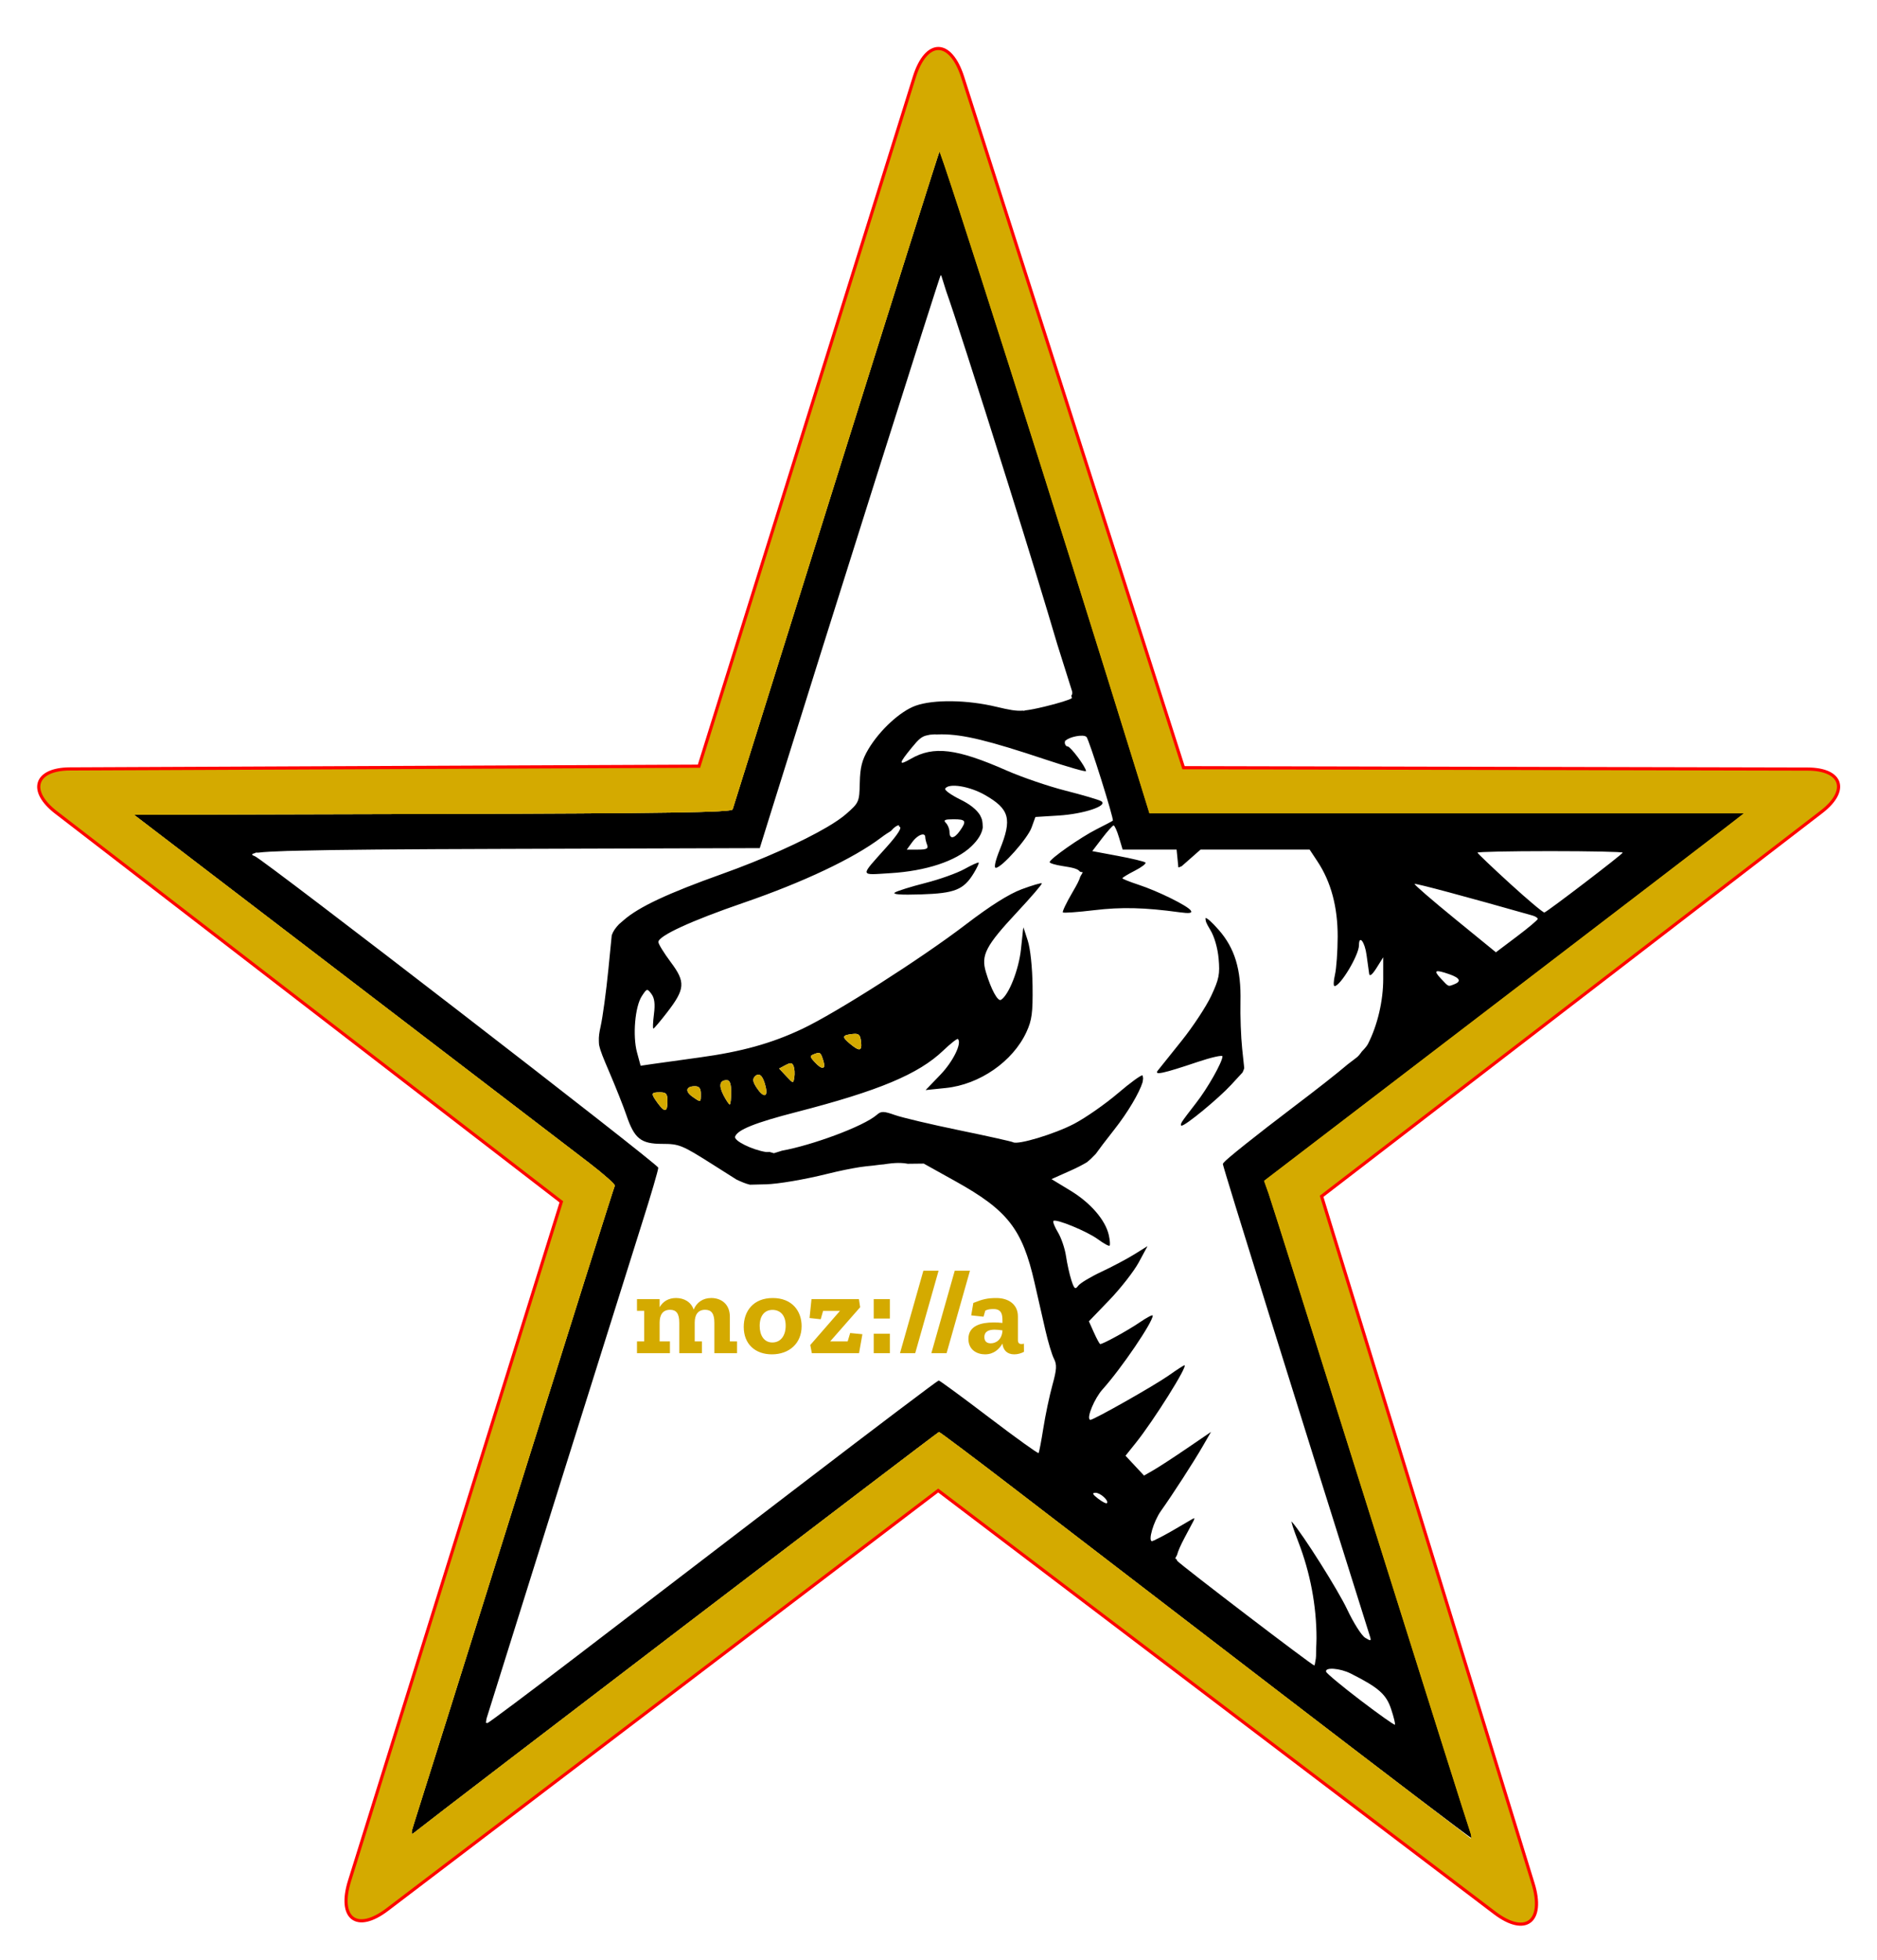 <?xml version="1.0" encoding="UTF-8" standalone="no"?>
<!-- Created with Inkscape (http://www.inkscape.org/) -->

<svg
   version="1.1"
   id="svg1"
   width="597.226"
   height="623.447"
   viewBox="0 0 597.226 623.447"
   sodipodi:docname="mozilla-lizard-star-logo.svg"
   inkscape:version="1.3.2 (091e20ef0f, 2023-11-25)"
   xmlns:inkscape="http://www.inkscape.org/namespaces/inkscape"
   xmlns:sodipodi="http://sodipodi.sourceforge.net/DTD/sodipodi-0.dtd"
   xmlns="http://www.w3.org/2000/svg"
   xmlns:svg="http://www.w3.org/2000/svg">
  <defs
     id="defs1" />
  <sodipodi:namedview
     id="namedview1"
     pagecolor="#ffffff"
     bordercolor="#000000"
     borderopacity="0.25"
     inkscape:showpageshadow="2"
     inkscape:pageopacity="0.0"
     inkscape:pagecheckerboard="0"
     inkscape:deskcolor="#d1d1d1"
     inkscape:zoom="1.0953679"
     inkscape:cx="173.00124"
     inkscape:cy="246.949"
     inkscape:window-width="1920"
     inkscape:window-height="1011"
     inkscape:window-x="0"
     inkscape:window-y="0"
     inkscape:window-maximized="1"
     inkscape:current-layer="layer1"
     showgrid="false" />
  <g
     id="g37"
     style="display:none;fill:#d4aa00"
     transform="matrix(1.022,0,0,1.042,-258.833,-62.201)"
     inkscape:label="mozilla-text">
    <path
       d="m 559.072,447.423 v 25.021 h 7.245 v 4.417 h -3.808 v 3.416 h 7.245 v -32.853 z m 3.416,3.394 h 3.808 v 18.211 h -3.808 z"
       id="path1-3-6"
       style="display:inline;fill:#d4aa00;stroke-width:0.218"
       inkscape:label="org-g" />
    <path
       id="path1-3-6-7"
       d="m 547.013,447.423 v 25.021 h 3.416 v -21.605 h 3.808 v 3.305 h 3.394 v -6.721 z"
       style="display:inline;fill:#d4aa00;stroke-width:0.218"
       inkscape:label="org-r" />
    <path
       d="m 534.976,447.445 v 24.977 0.022 h 10.618 v -0.022 -24.977 -0.022 h -10.618 z m 3.416,3.394 h 3.808 v 18.211 h -3.808 z"
       id="path1-3"
       style="fill:#d4aa00;stroke-width:0.218"
       inkscape:label="org-o" />
    <path
       style="display:inline;fill:#d4aa00;fill-opacity:1;stroke-width:0.027"
       d="m 529.575,469.028 v 3.416 h 3.416 v -3.416 z"
       id="path5"
       inkscape:label="dot" />
    <path
       d="m 520.219,447.423 v 3.416 h 3.808 v 4.417 h -7.223 v 17.166 0.022 h 10.618 v -0.022 -24.977 -0.022 z m 3.808,21.627 h -3.808 v -10.378 h 3.808 z"
       id="path4"
       style="display:inline;fill:#d4aa00;fill-opacity:1;stroke-width:0.218"
       inkscape:label="letter-a" />
    <path
       id="rect4"
       d="m 512.013,438.938 h 3.416 v 33.506 h -3.416 z"
       style="display:inline;fill:#d4aa00;stroke-width:0.218"
       inkscape:label="letter-l2" />
    <path
       id="rect3"
       d="m 507.154,438.938 h 3.416 v 33.506 h -3.416 z"
       style="display:inline;fill:#d4aa00;stroke-width:0.218"
       inkscape:label="letter-l1" />
    <path
       id="rect2"
       d="m 502.203,447.423 h 3.416 v 25.021 h -3.416 z"
       style="display:inline;fill:#d4aa00;stroke-width:0.218"
       inkscape:label="letter-i" />
    <polygon
       points="252,39.1 252,54.7 266.3,54.7 244.5,154 293.3,154 293.3,138.4 265.1,138.4 286.9,39.1 "
       id="polygon2"
       transform="matrix(0.218,0,0,0.218,437.029,438.938)"
       style="display:inline;fill:#d4aa00"
       inkscape:label="letter-z" />
    <path
       d="m 478.466,447.445 v 24.977 0.022 h 10.618 v -0.022 -24.977 -0.022 h -10.618 z m 3.416,3.394 h 3.808 v 18.211 h -3.808 z"
       id="path1"
       style="display:inline;fill:#d4aa00;stroke-width:0.218"
       inkscape:label="letter-o" />
    <polygon
       points="97.2,154 97.2,57.3 48.8,57.3 48.8,39.1 0,39 0,39.1 0,154 15.5,154 15.5,54.7 33.2,54.7 33.2,154 48.8,154 48.8,72.9 81.5,72.9 81.5,154 "
       id="polygon1"
       transform="matrix(0.218,0,0,0.218,455.929,438.938)"
       style="display:inline;fill:#d4aa00"
       inkscape:label="letter-m" />
  </g>
  <path
     d="M 548.264,25.125 469.391,277.5 238.918,278.5 424,421.115 346.432,669.764 548.264,516.275 752.137,670.975 674.684,419.291 857.797,278.5 629.152,277.992 Z"
     style="display:none;fill:none;stroke:#ff0000;stroke-width:1.036;stroke-dasharray:none;stroke-opacity:1"
     id="path2"
     inkscape:label="border-mask"
     transform="matrix(0.965,0,0,0.965,-230.559,-24.051)" />
  <g
     inkscape:groupmode="layer"
     id="layer2"
     inkscape:label="F.SilkS"
     style="display:inline">
    <path
       id="path15"
       style="display:inline;fill:#000000"
       d="m 548.866,74.338 c -0.349,0.64 -15.786,49.539 -34.304,108.663 -18.518,59.124 -33.853,108.059 -34.081,108.744 -0.326,0.98 -21.391,1.301 -98.904,1.502 l -98.487,0.253 70.627,54.001 c 38.844,29.7 74.612,57.06 79.482,60.801 4.87,3.741 8.662,7.117 8.428,7.501 -0.234,0.384 -14.889,46.822 -32.565,103.197 -17.676,56.374 -32.786,104.457 -33.575,106.85 -1.039,3.149 -1.096,4.082 -0.21,3.376 8.849,-7.058 172.838,-132.224 173.237,-132.224 0.302,0 11.672,8.54 25.267,18.978 13.595,10.439 52.845,40.56 87.22,66.934 34.375,26.374 62.825,47.981 63.224,48.018 0.399,0.037 0.288,-1.087 -0.249,-2.5 C 723.438,627.019 708.622,580.107 691.054,524.182 673.485,468.258 658.443,420.622 657.626,418.326 l -1.484,-4.175 73.631,-56.324 c 40.496,-30.979 76.093,-58.239 79.104,-60.576 L 814.35,293 h -98.005 -98.005 l -3.633,-11.751 C 588.017,194.924 549.358,73.435 548.866,74.338 Z m 0.243,41.22 c 0.002,-0.002 0.098,0.298 0.101,0.3 l 0.053,-0.16 1.565,4.973 c 0.026,0.072 0.135,0.415 0.162,0.492 1.201,3.396 3.105,9.089 6.833,20.697 3.593,11.142 8.183,25.568 13.581,42.774 6.754,21.528 12.341,39.845 16.117,52.647 0.002,0.005 0.006,0.023 0.008,0.028 0.935,2.962 4.744,15.067 4.829,15.325 0.229,0.693 0.147,1.168 -0.192,1.605 0.007,0.093 0.208,0.792 0.19,0.81 -0.477,0.477 -4.52,1.74 -8.98,2.805 -2.966,0.709 -4.771,1.065 -6.386,1.249 l -0.488,0.134 -0.263,-0.051 c -2.375,0.161 -4.426,-0.221 -8.855,-1.281 -9.571,-2.29 -20.603,-2.442 -26.508,-0.362 -5.101,1.797 -11.916,8.069 -15.675,14.425 -1.028,1.738 -1.698,3.215 -2.123,4.89 -0.426,1.675 -0.607,3.547 -0.664,6.078 -0.142,6.362 -0.241,6.584 -4.53,10.344 -1.44,1.262 -3.588,2.726 -6.282,4.311 -8.083,4.754 -21.08,10.605 -34.601,15.435 -17.904,6.395 -27.34,10.818 -32.351,15.157 l -1.654,1.431 c -1.116,1.19 -1.883,2.217 -2.368,3.613 v 0.002 l -1.127,11.395 c -0.713,7.208 -1.853,15.594 -2.534,18.634 -0.47,2.1 -0.646,3.433 -0.589,4.797 0.047,0.46 -0.007,0.885 0.081,1.37 v 0.002 c 0.008,0.042 0.038,0.108 0.047,0.15 0.389,1.85 1.344,4.156 3.236,8.569 2.207,5.147 4.773,11.608 5.703,14.358 0.657,1.943 1.286,3.507 1.967,4.762 0.681,1.255 1.416,2.201 2.289,2.902 1.746,1.403 4.045,1.834 7.565,1.834 5.585,0 6.514,0.378 16.576,6.75 l 7.881,4.993 h 0.002 c 1.486,0.701 2.986,1.377 4.473,1.716 l 5.301,-0.13 c 3.961,-0.097 12.645,-1.573 20.001,-3.396 4.325,-1.072 7.828,-1.777 11.057,-2.291 1.372,-0.221 2.807,-0.331 4.103,-0.47 1.18,-0.123 2.424,-0.344 3.597,-0.411 3.93,-0.626 5.974,-0.565 7.982,-0.202 10e-4,2.2e-4 0.003,-2.3e-4 0.004,0 l 5.258,-0.059 10.5,5.845 c 17.186,9.567 22.009,15.75 26.02,33.361 1.102,4.837 2.723,11.945 3.605,15.795 0.882,3.85 2.152,8.061 2.823,9.359 0.995,1.923 0.9,3.527 -0.526,8.671 -0.962,3.47 -2.306,9.832 -2.983,14.139 -0.677,4.307 -1.388,8.019 -1.583,8.248 -0.194,0.229 -7.55,-5.06 -16.343,-11.751 -8.793,-6.691 -16.255,-12.166 -16.582,-12.166 -0.327,0 -20.696,15.387 -45.263,34.192 -24.568,18.805 -57.789,44.229 -73.825,56.498 -16.037,12.27 -29.454,22.31 -29.817,22.31 -0.076,0 -0.081,-0.151 -0.13,-0.215 -0.262,0.096 -0.39,0.052 -0.192,-0.285 2e-4,-3e-4 0.02,-0.07 0.02,-0.071 -0.014,-0.313 0.039,-0.721 0.18,-1.18 2.713,-8.81 46.96,-149.755 51.141,-162.907 3,-9.436 5.442,-17.76 5.424,-18.499 -0.014,-0.572 -32.601,-26.006 -65.519,-51.414 -32.917,-25.408 -66.166,-50.792 -67.504,-51.264 -1.194,-0.421 -1.215,-0.76 0.231,-1.042 0.01,-0.002 0.006,-0.004 0.016,-0.006 -4e-4,-8.1e-4 -0.15,-0.117 -0.15,-0.117 -5.4e-4,-0.007 1.088,-0.008 1.127,-0.014 1.703,-0.223 4.989,-0.397 9.438,-0.546 0.958,-0.032 2.772,-0.058 3.876,-0.087 12.315,-0.32 32.887,-0.489 68.233,-0.597 l 83.718,-0.255 4.21,-13.5 c 18.436,-59.139 55.083,-175.062 55.464,-175.443 z m -1.947,151.443 c 0.117,0 0.304,0.035 0.425,0.036 0.594,-0.01 1.032,-0.036 1.791,-0.036 7.117,0 15.441,2.017 34.373,8.333 7.287,2.431 13.249,4.131 13.249,3.777 0,-1.269 -5.091,-8.11 -6.035,-8.11 -0.53,0 -0.963,-0.624 -0.963,-1.386 0,-0.092 0.085,-0.183 0.132,-0.275 l -0.15,-0.176 0.263,-0.059 c 1.116,-1.243 5.871,-2.262 6.916,-1.247 0.844,0.819 9.138,27.19 8.681,27.598 -0.188,0.168 -2.591,1.436 -5.341,2.821 -5.311,2.676 -15.46,9.794 -15.485,10.86 -0.008,0.35 1.897,0.926 4.234,1.279 3.342,0.505 5.124,0.905 5.736,1.848 l 0.945,0.237 -0.82,1.407 c -0.303,1.153 -1.148,2.734 -2.534,5.098 -2.013,3.434 -3.457,6.448 -3.208,6.697 0.249,0.249 4.88,-0.078 10.292,-0.727 9.034,-1.082 16.712,-0.894 28.232,0.69 3.193,0.439 4.197,0.289 3.678,-0.553 -0.961,-1.555 -10.827,-6.428 -17.321,-8.555 -2.887,-0.946 -5.25,-1.899 -5.25,-2.119 0,-0.22 1.845,-1.338 4.098,-2.487 2.253,-1.15 3.826,-2.361 3.497,-2.69 -0.329,-0.329 -4.407,-1.31 -9.063,-2.18 l -8.466,-1.583 3.218,-4.212 c 1.769,-2.317 3.482,-4.23 3.807,-4.25 0.325,-0.021 1.132,1.763 1.791,3.963 l 1.198,3.999 h 8.897 8.895 l 0.316,3.2 0.259,2.663 c 0.283,-0.004 0.724,-0.237 1.123,-0.409 l 2.562,-2.255 3.631,-3.2 h 17.987 17.985 l 2.595,3.924 c 4.449,6.722 6.673,15.018 6.647,24.795 -0.013,4.83 -0.416,10.468 -0.895,12.53 -0.479,2.062 -0.538,3.75 -0.132,3.75 1.919,0 8.049,-10.252 8.049,-13.461 0,-3.612 1.93,-1.134 2.502,3.212 0.344,2.612 0.735,5.425 0.868,6.25 0.15,0.928 1.078,0.163 2.433,-2.002 l 2.19,-3.499 0.004,7.068 c 0.004,7.284 -1.864,15.278 -5.019,21.474 -0.319,0.626 -0.986,1.453 -2.032,2.52 -0.617,0.894 -1.234,1.645 -1.84,2.073 -0.105,0.074 -2.395,1.833 -2.755,2.103 -3.964,3.356 -9.848,7.971 -18.201,14.305 -12.105,9.179 -21.87,16.982 -22.755,18.149 -0.101,0.15 -0.215,0.304 -0.285,0.439 0.024,0.954 24.515,79.574 48.496,155.683 0.51,1.619 0.34,1.672 -1.573,0.5 -1.178,-0.722 -3.836,-4.912 -5.908,-9.312 -3.02,-6.414 -14.524,-24.642 -18.242,-28.904 -0.433,-0.496 0.504,2.43 2.081,6.501 3.963,10.232 6.037,21.179 6.037,31.859 0,1.358 -0.076,2.325 -0.121,3.481 0.015,1.781 -0.029,3.235 -0.227,3.918 -0.118,0.93 -0.252,1.602 -0.403,1.591 -0.727,-0.052 -43.1,-32.389 -45.197,-34.492 -0.088,-0.088 -0.084,-0.279 -0.128,-0.417 l -0.506,-0.391 0.597,-1.123 c 0.333,-1.282 1.124,-3.121 2.536,-5.78 l 2.955,-5.566 c 0.046,-0.203 0.279,-0.723 0.235,-0.767 -0.035,-0.035 -0.477,0.199 -0.617,0.231 l -5.813,3.396 c -2.831,1.654 -5.026,2.811 -6.309,3.402 l -0.504,0.306 -0.008,-0.071 c -0.165,0.065 -0.644,0.326 -0.7,0.326 -1.444,0 0.468,-6.551 2.919,-10 3.918,-5.514 10.728,-16.052 13.745,-21.268 l 2.757,-4.768 -7.855,5.359 c -4.32,2.948 -9.287,6.186 -11.039,7.195 l -3.184,1.834 -3.058,-3.271 -3.054,-3.271 3.331,-4.155 c 5.963,-7.434 17.394,-25.655 16.094,-25.655 -0.244,0 -2.582,1.512 -5.195,3.362 -4.606,3.259 -24.693,14.637 -25.842,14.637 -0.065,0 -0.08,-0.078 -0.13,-0.101 l -0.107,0.059 0.032,-0.117 c -0.938,-0.81 1.624,-6.983 4.258,-9.913 6.194,-6.89 16.536,-22.097 16.536,-24.314 0,-0.391 -1.913,0.601 -4.25,2.202 -3.866,2.648 -12.111,7.185 -13.058,7.185 -0.213,0 -1.142,-1.688 -2.064,-3.75 l -1.678,-3.75 6.776,-7.043 c 3.726,-3.874 8.076,-9.449 9.664,-12.389 l 2.886,-5.345 -4.386,2.722 c -2.413,1.497 -7.302,4.085 -10.86,5.75 -3.558,1.665 -6.982,3.729 -7.612,4.59 -0.971,1.328 -1.314,1.048 -2.253,-1.858 -0.608,-1.884 -1.4,-5.451 -1.761,-7.926 -0.361,-2.475 -1.553,-5.988 -2.645,-7.804 -1.093,-1.816 -1.769,-3.519 -1.504,-3.785 0.82,-0.82 11.167,3.446 14.728,6.074 1.856,1.369 3.562,2.304 3.791,2.075 0.229,-0.229 0.119,-1.773 -0.245,-3.431 -1.091,-4.965 -5.98,-10.652 -12.637,-14.696 l -6.274,-3.811 6.438,-2.874 c 2.039,-0.91 3.89,-1.879 5.228,-2.682 0.923,-0.733 1.917,-1.668 2.945,-2.775 0.988,-1.397 3.058,-4.158 6.096,-8.007 4.517,-5.723 8.281,-12.173 9.328,-15.607 0.044,-0.476 0.206,-1.019 0.156,-1.445 -0.045,-0.381 -0.119,-0.565 -0.18,-0.818 -0.485,-0.145 -4.014,2.413 -8.073,5.878 -4.176,3.563 -10.668,8.094 -14.427,10.069 -6.448,3.388 -18.624,7.066 -20.191,6.098 -0.394,-0.243 -8.328,-2.011 -17.629,-3.926 -9.301,-1.916 -18.871,-4.176 -21.268,-5.021 -3.738,-1.319 -4.583,-1.336 -5.948,-0.138 -4.478,3.932 -21.704,10.147 -31.302,11.864 l -2.698,0.842 -1.419,-0.411 c -0.38,-0.004 -0.907,0.066 -1.2,0.018 -4.66,-0.756 -10.629,-3.723 -10.182,-5.062 0.753,-2.26 6.576,-4.598 20.209,-8.112 27.146,-6.996 40.276,-12.491 48.405,-20.26 2.442,-2.334 4.631,-4.054 4.864,-3.821 1.374,1.374 -1.622,7.46 -5.815,11.81 l -4.839,5.021 6.647,-0.682 c 11.157,-1.143 22.105,-8.732 26.586,-18.428 1.806,-3.907 2.132,-6.346 2.028,-15.155 -0.073,-6.146 -0.729,-12.365 -1.585,-14.999 l -1.417,-4.368 c -0.025,0.052 -0.105,0.637 -0.136,0.741 l -0.682,6.444 c -0.714,6.758 -4.008,15.109 -6.592,16.706 -1.046,0.646 -3.273,-3.445 -4.969,-9.13 -1.679,-5.627 -0.099,-8.654 10.393,-19.897 4.617,-4.948 8.233,-9.17 8.035,-9.381 -0.198,-0.211 -3.185,0.667 -6.641,1.951 -4.183,1.555 -10.353,5.447 -18.46,11.648 -14.503,11.091 -42.638,29.047 -53.823,34.35 -10.114,4.795 -20.037,7.557 -34,9.46 -6.05,0.824 -12.879,1.773 -15.178,2.109 l -4.179,0.611 -1.182,-4.372 c -1.494,-5.522 -0.674,-15.135 1.585,-18.582 1.676,-2.558 1.771,-2.58 3.165,-0.714 1.019,1.362 1.261,3.308 0.83,6.673 -0.335,2.612 -0.423,4.75 -0.196,4.75 0.227,0 2.263,-2.397 4.526,-5.329 5.977,-7.747 6.139,-9.998 1.196,-16.6 -2.236,-2.987 -4.066,-5.963 -4.066,-6.612 0,-2.018 10.814,-7.002 28.001,-12.907 19.734,-6.78 36.398,-14.665 45.403,-21.48 1.382,-1.046 2.271,-1.585 3.212,-2.18 0.081,-0.092 0.221,-0.195 0.295,-0.285 0.733,-0.883 1.761,-1.607 2.281,-1.607 0.225,0 0.253,0.196 0.192,0.48 1.14,-0.042 -0.151,2.218 -4.151,6.691 -8.908,9.962 -9.019,9.213 1.267,8.592 11.729,-0.709 21.569,-3.956 26.661,-8.8 2.281,-2.17 3.533,-4.274 3.801,-6.276 -0.018,-0.941 -0.088,-1.798 -0.267,-2.556 -0.123,-0.386 -0.273,-0.77 -0.478,-1.146 -0.051,-0.123 -0.112,-0.243 -0.17,-0.362 -1.15,-1.855 -3.305,-3.578 -6.475,-5.129 -3.055,-1.495 -5.305,-3.116 -5.003,-3.605 1.183,-1.914 8.036,-0.809 13.145,2.121 8.095,4.642 8.969,7.887 4.855,18.011 -1.465,3.606 -1.989,5.981 -1.318,5.981 1.927,0 10.479,-9.617 11.8,-13.269 l 1.263,-3.493 7.592,-0.468 c 8.469,-0.522 16.654,-3.294 14.06,-4.76 -0.842,-0.476 -6.121,-2.03 -11.735,-3.453 -5.614,-1.423 -14.345,-4.407 -19.401,-6.632 -16.511,-7.266 -24.069,-8.192 -31.582,-3.866 -4.154,2.392 -4.094,1.675 0.316,-3.706 2.295,-2.801 3.266,-3.73 5.295,-4.086 0.212,-0.053 0.441,-0.113 0.674,-0.146 0.217,-0.021 0.514,-0.044 0.759,-0.057 0.292,-0.018 0.536,-0.065 0.868,-0.065 z m 6.139,27.999 c 4.111,0 4.415,0.536 2.143,3.779 -1.881,2.685 -3.445,2.875 -3.445,0.421 0,-0.99 -0.538,-2.339 -1.198,-2.999 -0.933,-0.933 -0.378,-1.2 2.5,-1.2 z m -10.158,5.003 c 0.165,-0.007 0.311,0.017 0.435,0.075 0.264,0.123 0.423,0.396 0.423,0.84 0,0.505 0.273,1.63 0.607,2.5 0.485,1.265 -0.125,1.583 -3.046,1.583 h -3.655 l 1.797,-2.469 c 1.125,-1.545 2.546,-2.491 3.439,-2.528 z m 206.859,5.497 c 13.2,0 23.984,0.225 23.965,0.5 -0.035,0.506 -24.635,19.305 -25.823,19.733 -0.354,0.128 -5.443,-4.148 -11.31,-9.5 -5.866,-5.353 -10.703,-9.958 -10.749,-10.233 -0.046,-0.275 10.717,-0.5 23.917,-0.5 z m -188.386,3.781 c -0.171,-0.171 -2.291,0.79 -4.712,2.133 -2.421,1.344 -8.221,3.413 -12.886,4.596 -4.666,1.184 -9.164,2.585 -9.998,3.113 -1.01,0.64 1.85,0.853 8.569,0.64 11.189,-0.355 14.076,-1.519 17.422,-7.021 1.053,-1.732 1.776,-3.29 1.605,-3.461 z m 143.732,7.037 c 0.286,-0.286 16.936,4.174 38.904,10.419 0.963,0.274 1.724,0.781 1.694,1.129 -0.03,0.348 -3.146,2.961 -6.924,5.807 l -6.869,5.175 -13.583,-11.083 c -7.471,-6.095 -13.423,-11.247 -13.222,-11.447 z m -68.917,11.225 c -0.004,0 -0.002,0.008 -0.006,0.008 -0.066,0.234 -0.015,0.675 0.17,1.33 0.277,0.645 0.677,1.442 1.388,2.593 1.329,2.15 2.425,5.929 2.746,9.472 0.463,5.103 0.135,6.75 -2.443,12.259 -1.638,3.5 -6.033,10.175 -9.766,14.831 -3.733,4.656 -7.256,9.056 -7.829,9.778 -1.327,1.673 1.671,1.031 13.058,-2.799 4.537,-1.526 8.25,-2.365 8.25,-1.862 0,1.86 -4.958,10.617 -8.723,15.406 -2.136,2.717 -4.224,5.504 -4.639,6.191 -0.415,0.688 -0.469,1.251 -0.119,1.251 1.327,0 12.169,-8.934 16.359,-13.481 l 3.748,-4.068 c 0.224,-0.459 0.395,-0.933 0.548,-1.409 l -0.678,-6.408 c -0.416,-3.925 -0.668,-10.887 -0.561,-15.471 0.251,-10.662 -1.88,-17.682 -7.203,-23.729 -2.29,-2.602 -3.785,-3.899 -4.303,-3.892 z m 76.238,17.604 c 0.438,-0.216 1.797,0.119 4.183,0.951 3.457,1.205 4.005,2.359 1.567,3.295 -2.086,0.801 -1.754,0.944 -4.418,-1.892 -1.289,-1.372 -1.77,-2.138 -1.332,-2.354 z m -191.774,20.573 c 1.316,0.012 1.704,0.628 1.923,2.53 0.373,3.243 -0.458,3.398 -3.708,0.692 -2.698,-2.247 -2.535,-2.783 0.955,-3.172 0.312,-0.035 0.586,-0.053 0.83,-0.051 z m -12.099,6.288 c 0.203,-0.002 0.372,0.05 0.522,0.166 0.4,0.31 0.669,1.086 1.127,2.576 0.854,2.779 -0.538,2.909 -2.925,0.271 -1.659,-1.833 -1.668,-2.028 -0.113,-2.625 0.612,-0.235 1.049,-0.385 1.388,-0.389 z m -9.233,3.422 c 0.055,-0.002 0.108,-3.5e-4 0.158,0.006 0.402,0.051 0.65,0.362 0.874,0.947 0.31,0.809 0.416,2.444 0.235,3.635 -0.327,2.15 -0.345,2.147 -2.672,-0.342 l -2.344,-2.506 2.107,-1.129 c 0.734,-0.393 1.254,-0.6 1.641,-0.611 z m -10.583,3.736 c 0.952,0.006 1.777,1.387 2.413,4.082 0.82,3.478 -0.797,3.586 -3.016,0.2 -1.259,-1.921 -1.387,-2.837 -0.522,-3.702 0.357,-0.357 0.702,-0.55 1.032,-0.579 0.031,-0.003 0.062,-0.002 0.093,-0.002 z m -10.419,1.834 c 1.014,0 1.441,1.183 1.441,3.999 0,2.2 -0.213,3.999 -0.474,3.999 -0.261,0 -1.181,-1.362 -2.042,-3.028 -1.664,-3.219 -1.285,-4.971 1.075,-4.971 z m -10.5,2 c 1.404,0 1.941,0.692 1.941,2.5 0,2.952 0.06,2.931 -2.795,0.931 -2.507,-1.756 -2.09,-3.431 0.854,-3.431 z m -11.559,2 c 2.111,0 2.5,0.466 2.5,2.999 0,3.606 -0.905,3.755 -3.248,0.532 -2.298,-3.16 -2.22,-3.532 0.749,-3.532 z m 143.627,132.022 c 1.614,-0.022 4.533,2.65 3.75,3.433 -0.224,0.224 -1.525,-0.452 -2.892,-1.502 -1.852,-1.423 -2.071,-1.914 -0.858,-1.931 z m 78.571,58.028 c 1.649,0.117 3.81,0.659 5.602,1.562 9.178,4.625 11.68,6.827 13.301,11.702 0.881,2.648 1.444,4.971 1.251,5.161 -0.194,0.19 -5.297,-3.424 -11.34,-8.031 -6.044,-4.607 -11.144,-8.84 -11.334,-9.409 -0.265,-0.794 0.871,-1.103 2.52,-0.986 z"
       transform="matrix(0.965,0,0,0.965,-230.559,-24.051)" />
  </g>
  <g
     inkscape:groupmode="layer"
     id="layer1"
     inkscape:label="F.Mask"
     style="display:inline;fill:#d4aa00">
    <path
       class="st0"
       d="m 325.783,427.442 c -0.268,0.076 -0.495,0.117 -0.722,0.117 -0.804,0 -1.182,-0.344 -1.182,-1.333 v -7.469 c 0,-3.924 -3.127,-5.834 -6.824,-5.834 -2.824,0 -4.343,0.344 -7.36,1.56 l -0.673,3.958 3.924,0.419 0.557,-1.938 c 0.804,-0.419 1.601,-0.495 2.632,-0.495 2.783,0 2.824,2.096 2.824,3.848 v 0.57 c -0.88,-0.117 -1.869,-0.151 -2.824,-0.151 -3.924,0 -8.005,0.99 -8.005,5.222 0,3.58 2.817,4.92 5.298,4.92 2.783,0 4.535,-1.677 5.525,-3.429 0.227,2.096 1.484,3.429 3.773,3.429 1.065,0 2.171,-0.302 3.085,-0.804 z m -10.555,-0.11 c -1.484,0 -2.02,-0.88 -2.02,-1.986 0,-1.869 1.525,-2.364 3.278,-2.364 0.797,0 1.677,0.117 2.481,0.227 -0.117,2.865 -1.986,4.123 -3.738,4.123 z m -6.604,-23.102 -7.435,26.229 h -4.844 l 7.435,-26.229 z m -9.985,0 -7.435,26.229 h -4.838 l 7.435,-26.229 z m -20.642,9.036 h 5.147 v 6.171 h -5.147 z m 0,11.015 h 5.147 v 6.178 h -5.147 z m -7.49,-0.227 3.889,0.378 -1.065,6.026 h -15.021 l -0.495,-2.591 9.455,-10.864 h -5.374 l -0.763,2.666 -3.546,-0.385 0.612,-6.026 h 15.097 l 0.385,2.591 -9.538,10.871 h 5.566 z m -24.635,-11.132 c -6.178,0 -9.229,4.157 -9.229,9.187 0,5.49 3.663,8.727 8.961,8.727 5.49,0 9.455,-3.47 9.455,-8.961 0,-4.803 -3.017,-8.954 -9.187,-8.954 z m -0.117,14.142 c -2.666,0 -4.041,-2.288 -4.041,-5.264 0,-3.243 1.56,-5.106 4.082,-5.106 2.323,0 4.192,1.56 4.192,5.03 0,3.278 -1.677,5.339 -4.233,5.339 z m -13.537,-0.344 h 2.288 v 3.738 h -7.208 v -9.682 c 0,-2.975 -0.99,-4.116 -2.934,-4.116 -2.364,0 -3.319,1.677 -3.319,4.082 v 5.978 h 2.288 v 3.738 h -7.201 v -9.682 c 0,-2.975 -0.99,-4.116 -2.934,-4.116 -2.364,0 -3.319,1.677 -3.319,4.082 v 5.978 h 3.278 v 3.738 H 202.678 v -3.738 h 2.288 v -9.723 h -2.288 v -3.738 h 7.202 v 2.591 c 1.031,-1.828 2.824,-2.934 5.222,-2.934 2.481,0 4.762,1.182 5.607,3.697 0.955,-2.288 2.9,-3.697 5.607,-3.697 3.085,0 5.91,1.869 5.91,5.944 v 7.861 z"
       id="path1-5"
       style="fill:#d4aa00;stroke-width:0.069" />
    <g
       id="g35"
       style="display:inline;fill:#d4aa00"
       inkscape:label="teeth"
       transform="matrix(0.965,0,0,0.965,-230.559,-24.051)">
      <path
         d="m 488.885,379.17 c -0.33,0.029 -0.676,0.221 -1.033,0.578 -0.865,0.865 -0.735,1.78 0.523,3.701 2.218,3.386 3.835,3.279 3.016,-0.199 -0.656,-2.782 -1.514,-4.166 -2.506,-4.08 z"
         style="display:inline;fill:#d4aa00"
         id="path30" />
      <path
         d="m 478.559,381 c -2.36,0 -2.739,1.752 -1.074,4.971 0.862,1.666 1.78,3.029 2.041,3.029 0.261,0 0.475,-1.8 0.475,-4 0,-2.816 -0.427,-4 -1.441,-4 z"
         style="display:inline;fill:#d4aa00"
         id="path31" />
      <path
         d="m 468.059,383 c -2.944,0 -3.361,1.675 -0.854,3.432 C 470.061,388.432 470,388.452 470,385.5 c 0,-1.808 -0.538,-2.5 -1.941,-2.5 z"
         style="display:inline;fill:#d4aa00"
         id="path32" />
      <path
         d="m 456.5,385 c -2.969,0 -3.048,0.371 -0.75,3.531 2.344,3.223 3.25,3.074 3.25,-0.531 0,-2.533 -0.389,-3 -2.5,-3 z"
         style="display:inline;fill:#d4aa00"
         id="path33" />
      <path
         d="m 499.719,375.438 c -0.402,-0.051 -0.96,0.157 -1.799,0.605 l -2.107,1.129 2.344,2.506 c 2.327,2.489 2.345,2.492 2.672,0.342 0.181,-1.191 0.076,-2.826 -0.234,-3.635 -0.224,-0.585 -0.473,-0.896 -0.875,-0.947 z"
         style="display:inline;fill:#d4aa00"
         id="path29" />
      <path
         d="m 509.316,372.174 c -0.4,-0.31 -0.93,-0.153 -1.91,0.223 -1.555,0.597 -1.545,0.792 0.113,2.625 2.387,2.637 3.778,2.508 2.924,-0.271 -0.458,-1.49 -0.727,-2.267 -1.127,-2.576 z"
         style="display:inline;fill:#d4aa00"
         id="path28" />
      <path
         d="m 520.062,365.771 c -3.491,0.389 -3.653,0.923 -0.955,3.17 3.249,2.706 4.082,2.551 3.709,-0.691 -0.259,-2.254 -0.756,-2.701 -2.754,-2.479 z"
         style="display:inline;fill:#d4aa00"
         id="path27" />
    </g>
    <path
       d="M 469.391,277.5 L 261.965,278.4 C 250.442,278.45 248.172,285.631 257.426,292.762 L 424,421.115 354.188,644.899 C 350.31,657.331 356.523,662.089 366.615,654.415 L 548.264,516.275 731.749,655.505 C 741.943,663.24 748.264,658.39 744.391,645.806 L 674.684,419.291 839.486,292.579 C 848.641,285.54 846.365,278.475 834.932,278.449 L 629.152,277.992 556.353,50.412 C 552.308,37.768 544.32,37.744 540.376,50.362 Z M 548.437,74.379 c 0.492,-0.903 39.152,120.586 65.842,206.912 l 3.633,11.75 h 98.006 98.004 l -5.473,4.25 c -3.01,2.337 -38.607,29.597 -79.104,60.576 l -73.631,56.324 1.484,4.176 c 0.817,2.296 15.859,49.931 33.428,105.855 17.568,55.925 32.383,102.837 32.92,104.25 0.537,1.413 0.649,2.537 0.25,2.5 C 723.826,630.894 695.375,609.286 661,582.912 626.625,556.538 587.377,526.417 573.781,515.979 560.186,505.54 548.816,497 548.514,497 c -0.399,0 -164.388,125.166 -173.236,132.225 -0.886,0.707 -0.828,-0.226 0.211,-3.375 0.789,-2.393 15.898,-50.475 33.574,-106.85 17.677,-56.375 32.33,-102.813 32.564,-103.197 0.234,-0.384 -3.557,-3.759 -8.428,-7.5 C 428.329,404.562 392.561,377.2 353.717,347.5 l -70.627,-54 98.488,-0.254 c 77.514,-0.201 98.577,-0.52 98.902,-1.5 C 480.708,291.061 496.045,242.125 514.562,183 533.08,123.875 548.516,74.977 548.865,74.338 Z"
       style="display:inline;fill:#d4aa00"
       id="path3"
       inkscape:label="border-mask"
       transform="matrix(0.965,0,0,0.965,-230.559,-24.051)" />
  </g>
  <g
     inkscape:groupmode="layer"
     id="layer5"
     inkscape:label="B.Mask"
     style="display:inline">
    <path
       d="M 469.391,277.5 L 261.965,278.4 C 250.442,278.45 248.172,285.631 257.426,292.762 L 424,421.115 354.188,644.899 C 350.31,657.331 356.523,662.089 366.615,654.415 L 548.264,516.275 731.749,655.505 C 741.943,663.24 748.264,658.39 744.391,645.806 L 674.684,419.291 839.486,292.579 C 848.641,285.54 846.365,278.475 834.932,278.449 L 629.152,277.992 556.353,50.412 C 552.308,37.768 544.32,37.744 540.376,50.362 Z M 548.437,74.379 c 0.492,-0.903 39.152,120.586 65.842,206.912 l 3.633,11.75 h 98.006 98.004 l -5.473,4.25 c -3.01,2.337 -38.607,29.597 -79.104,60.576 l -73.631,56.324 1.484,4.176 c 0.817,2.296 15.859,49.931 33.428,105.855 17.568,55.925 32.383,102.837 32.92,104.25 0.537,1.413 0.649,2.537 0.25,2.5 C 723.826,630.894 695.375,609.286 661,582.912 626.625,556.538 587.377,526.417 573.781,515.979 560.186,505.54 548.816,497 548.514,497 c -0.399,0 -164.388,125.166 -173.236,132.225 -0.886,0.707 -0.828,-0.226 0.211,-3.375 0.789,-2.393 15.898,-50.475 33.574,-106.85 17.677,-56.375 32.33,-102.813 32.564,-103.197 0.234,-0.384 -3.557,-3.759 -8.428,-7.5 C 428.329,404.562 392.561,377.2 353.717,347.5 l -70.627,-54 98.488,-0.254 c 77.514,-0.201 98.577,-0.52 98.902,-1.5 C 480.708,291.061 496.045,242.125 514.562,183 533.08,123.875 548.516,74.977 548.865,74.338 Z"
       style="display:inline;fill:#d4aa00"
       id="path14"
       inkscape:label="border-mask"
       transform="matrix(0.965,0,0,0.965,-230.559,-24.051)" />
  </g>
  <g
     inkscape:groupmode="layer"
     id="layer3"
     inkscape:label="Edge.Cuts"
     style="display:inline">
    <path
       d="M 469.391,277.5 L 261.965,278.4 C 250.442,278.45 248.172,285.631 257.426,292.762 L 424,421.115 354.188,644.899 C 350.31,657.331 356.523,662.089 366.615,654.415 L 548.264,516.275 731.749,655.505 C 741.943,663.24 748.264,658.39 744.391,645.806 L 674.684,419.291 839.486,292.579 C 848.641,285.54 846.365,278.475 834.932,278.449 L 629.152,277.992 556.353,50.412 C 552.308,37.768 544.32,37.744 540.376,50.362 Z"
       style="display:inline;fill:none;stroke:#ff0000;stroke-width:1.036;stroke-dasharray:none;stroke-opacity:1"
       id="path6"
       inkscape:label="border-mask-rounded"
       transform="matrix(0.965,0,0,0.965,-230.559,-24.051)" />
  </g>
</svg>

